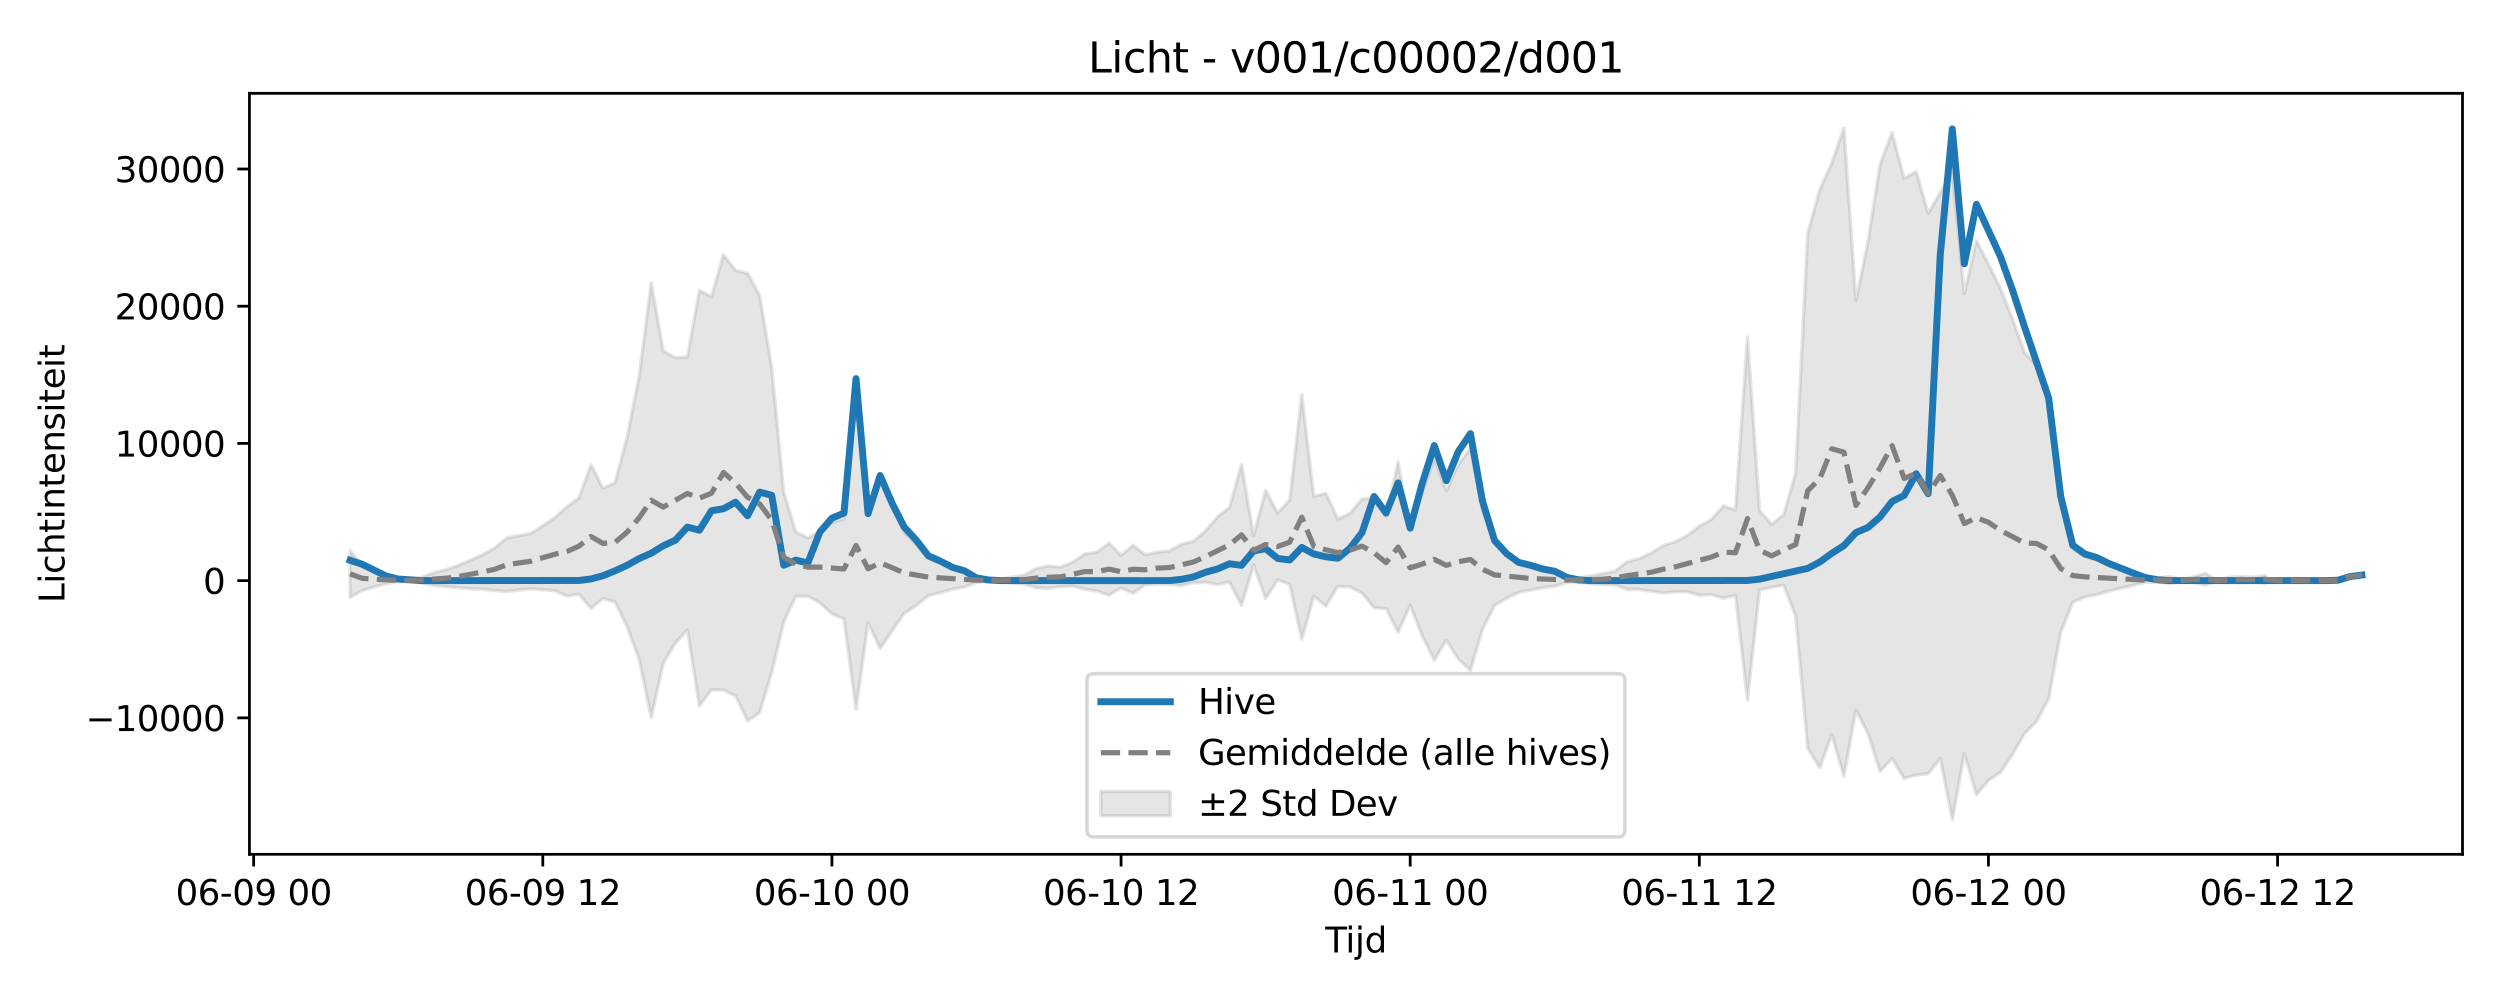 <?xml version="1.0" encoding="utf-8" standalone="no"?>
<!DOCTYPE svg PUBLIC "-//W3C//DTD SVG 1.1//EN"
  "http://www.w3.org/Graphics/SVG/1.1/DTD/svg11.dtd">
<svg xmlns:xlink="http://www.w3.org/1999/xlink" width="720pt" height="288pt" viewBox="0 0 720 288" xmlns="http://www.w3.org/2000/svg" version="1.1">
 <defs>
  <style type="text/css">*{stroke-linejoin: round; stroke-linecap: butt}</style>
 </defs>
 <g id="figure_1">
  <g id="patch_1">
   <path d="M 0 288 
L 720 288 
L 720 0 
L 0 0 
z
" style="fill: #ffffff"/>
  </g>
  <g id="axes_1">
   <g id="patch_2">
    <path d="M 71.84 246.04 
L 709.2 246.04 
L 709.2 26.88 
L 71.84 26.88 
z
" style="fill: #ffffff"/>
   </g>
   <g id="FillBetweenPolyCollection_1">
    <defs>
     <path id="m49e507b0be" d="M 100.811 -129.513 
L 100.811 -115.953 
L 104.28 -117.878 
L 107.75 -118.937 
L 111.22 -119.916 
L 114.689 -120.494 
L 118.159 -120.641 
L 121.628 -120.159 
L 125.098 -119.339 
L 128.567 -119.047 
L 132.037 -118.704 
L 135.507 -118.435 
L 138.976 -118.318 
L 142.446 -117.921 
L 145.915 -117.66 
L 149.385 -118.062 
L 152.854 -118.404 
L 156.324 -118.17 
L 159.794 -117.842 
L 163.263 -116.323 
L 166.733 -116.858 
L 170.202 -112.813 
L 173.672 -115.601 
L 177.141 -114.621 
L 180.611 -107.516 
L 184.081 -98.007 
L 187.55 -81.301 
L 191.02 -96.968 
L 194.489 -102.759 
L 197.959 -106.575 
L 201.428 -84.689 
L 204.898 -89.339 
L 208.368 -89.216 
L 211.837 -87.573 
L 215.307 -80.332 
L 218.776 -82.809 
L 222.246 -94.296 
L 225.715 -108.825 
L 229.185 -116.256 
L 232.655 -116.268 
L 236.124 -114.409 
L 239.594 -111.232 
L 243.063 -109.732 
L 246.533 -83.785 
L 250.002 -108.635 
L 253.472 -101.252 
L 256.942 -106.351 
L 260.411 -111.32 
L 263.881 -113.618 
L 267.35 -116.384 
L 270.82 -117.323 
L 274.289 -118.284 
L 277.759 -118.949 
L 281.229 -120.265 
L 284.698 -120.665 
L 288.168 -120.515 
L 291.637 -120.106 
L 295.107 -119.78 
L 298.576 -118.713 
L 302.046 -118.544 
L 305.516 -119.074 
L 308.985 -119.181 
L 312.455 -118.316 
L 315.924 -117.759 
L 319.394 -116.568 
L 322.863 -118.663 
L 326.333 -117.148 
L 329.803 -119.533 
L 333.272 -119.796 
L 336.742 -119.753 
L 340.211 -119.366 
L 343.681 -120.15 
L 347.15 -120.284 
L 350.62 -119.636 
L 354.09 -120.352 
L 357.559 -113.669 
L 361.029 -125.321 
L 364.498 -115.589 
L 367.968 -120.995 
L 371.437 -119.711 
L 374.907 -103.768 
L 378.377 -116.313 
L 381.846 -113.395 
L 385.316 -119.156 
L 388.785 -118.956 
L 392.255 -117.203 
L 395.724 -112.973 
L 399.194 -112.69 
L 402.663 -105.928 
L 406.133 -113.674 
L 409.603 -104.868 
L 413.072 -97.905 
L 416.542 -103.635 
L 420.011 -98.203 
L 423.481 -94.904 
L 426.95 -106.728 
L 430.42 -113.658 
L 433.89 -115.709 
L 437.359 -117.357 
L 440.829 -118.071 
L 444.298 -118.718 
L 447.768 -119.13 
L 451.237 -120.244 
L 454.707 -120.297 
L 458.177 -119.891 
L 461.646 -119.635 
L 465.116 -119.537 
L 468.585 -118.25 
L 472.055 -118.256 
L 475.524 -117.683 
L 478.994 -117.222 
L 482.464 -117.522 
L 485.933 -117.557 
L 489.403 -116.569 
L 492.872 -116.745 
L 496.342 -115.696 
L 499.811 -116.514 
L 503.281 -86.362 
L 506.751 -118.044 
L 510.22 -118.854 
L 513.69 -119.461 
L 517.159 -110.591 
L 520.629 -72.503 
L 524.098 -66.881 
L 527.568 -76.47 
L 531.038 -64.392 
L 534.507 -83.495 
L 537.977 -76.757 
L 541.446 -65.857 
L 544.916 -69.492 
L 548.385 -63.813 
L 551.855 -64.791 
L 555.325 -65.173 
L 558.794 -69.572 
L 562.264 -51.922 
L 565.733 -70.927 
L 569.203 -59.123 
L 572.672 -63.233 
L 576.142 -65.597 
L 579.612 -70.747 
L 583.081 -76.752 
L 586.551 -80.268 
L 590.02 -86.766 
L 593.49 -105.938 
L 596.959 -114.533 
L 600.429 -116.061 
L 603.899 -116.709 
L 607.368 -117.748 
L 610.838 -118.6 
L 614.307 -119.431 
L 617.777 -120.247 
L 621.246 -120.376 
L 624.716 -119.982 
L 628.186 -120.681 
L 631.655 -120.363 
L 635.125 -119.509 
L 638.594 -120.732 
L 642.064 -120.235 
L 645.533 -120.231 
L 649.003 -120.304 
L 652.473 -120.047 
L 652.473 -122.301 
L 652.473 -122.301 
L 649.003 -121.763 
L 645.533 -121.962 
L 642.064 -121.768 
L 638.594 -120.854 
L 635.125 -122.89 
L 631.655 -121.853 
L 628.186 -121.096 
L 624.716 -121.964 
L 621.246 -121.453 
L 617.777 -121.613 
L 614.307 -122.753 
L 610.838 -123.965 
L 607.368 -125.214 
L 603.899 -126.737 
L 600.429 -127.687 
L 596.959 -129.929 
L 593.49 -142.568 
L 590.02 -172.483 
L 586.551 -182.667 
L 583.081 -186.506 
L 579.612 -196.104 
L 576.142 -204.88 
L 572.672 -211.941 
L 569.203 -218.704 
L 565.733 -203.494 
L 562.264 -238.794 
L 558.794 -232.511 
L 555.325 -226.569 
L 551.855 -238.579 
L 548.385 -236.599 
L 544.916 -249.809 
L 541.446 -240.629 
L 537.977 -218.347 
L 534.507 -201.383 
L 531.038 -251.158 
L 527.568 -241.03 
L 524.098 -233.328 
L 520.629 -220.851 
L 517.159 -151.782 
L 513.69 -139.776 
L 510.22 -136.964 
L 506.751 -141.01 
L 503.281 -190.943 
L 499.811 -141.087 
L 496.342 -142.257 
L 492.872 -138.391 
L 489.403 -136.416 
L 485.933 -133.79 
L 482.464 -131.968 
L 478.994 -130.89 
L 475.524 -128.692 
L 472.055 -127.137 
L 468.585 -126.167 
L 465.116 -123.507 
L 461.646 -122.76 
L 458.177 -122.122 
L 454.707 -121.555 
L 451.237 -121.651 
L 447.768 -123.2 
L 444.298 -123.793 
L 440.829 -124.74 
L 437.359 -125.947 
L 433.89 -128.44 
L 430.42 -131.211 
L 426.95 -141.386 
L 423.481 -158.827 
L 420.011 -154.246 
L 416.542 -146.726 
L 413.072 -155.893 
L 409.603 -146.22 
L 406.133 -135.236 
L 402.663 -154.937 
L 399.194 -139.243 
L 395.724 -144.595 
L 392.255 -144.249 
L 388.785 -140.149 
L 385.316 -138.518 
L 381.846 -145.912 
L 378.377 -144.991 
L 374.907 -174.309 
L 371.437 -143.999 
L 367.968 -140.229 
L 364.498 -146.783 
L 361.029 -133.711 
L 357.559 -154.253 
L 354.09 -141.842 
L 350.62 -139.089 
L 347.15 -135.083 
L 343.681 -132.103 
L 340.211 -131.243 
L 336.742 -129.313 
L 333.272 -128.977 
L 329.803 -128.276 
L 326.333 -130.97 
L 322.863 -128.018 
L 319.394 -131.621 
L 315.924 -128.949 
L 312.455 -128.46 
L 308.985 -126.133 
L 305.516 -124.674 
L 302.046 -124.971 
L 298.576 -124.327 
L 295.107 -122.395 
L 291.637 -121.778 
L 288.168 -121.162 
L 284.698 -120.973 
L 281.229 -121.556 
L 277.759 -123.54 
L 274.289 -124.545 
L 270.82 -125.837 
L 267.35 -127.213 
L 263.881 -131.268 
L 260.411 -134.643 
L 256.942 -142.66 
L 253.472 -150.548 
L 250.002 -139.777 
L 246.533 -178.04 
L 243.063 -138.544 
L 239.594 -137.52 
L 236.124 -134.947 
L 232.655 -133.043 
L 229.185 -134.782 
L 225.715 -146.193 
L 222.246 -182.143 
L 218.776 -202.944 
L 215.307 -209.273 
L 211.837 -210.144 
L 208.368 -214.612 
L 204.898 -202.549 
L 201.428 -204.363 
L 197.959 -185.18 
L 194.489 -184.973 
L 191.02 -186.962 
L 187.55 -206.527 
L 184.081 -179.765 
L 180.611 -162.011 
L 177.141 -148.994 
L 173.672 -147.387 
L 170.202 -154.165 
L 166.733 -144.556 
L 163.263 -142.025 
L 159.794 -138.918 
L 156.324 -136.577 
L 152.854 -134.333 
L 149.385 -133.733 
L 145.915 -133.042 
L 142.446 -130.152 
L 138.976 -128.24 
L 135.507 -126.704 
L 132.037 -125.2 
L 128.567 -123.958 
L 125.098 -123.12 
L 121.628 -121.74 
L 118.159 -120.987 
L 114.689 -121.197 
L 111.22 -122.076 
L 107.75 -123.471 
L 104.28 -125.023 
L 100.811 -129.513 
z
" style="stroke: #808080; stroke-opacity: 0.2"/>
    </defs>
    <g clip-path="url(#p562019d118)">
     <use xlink:href="#m49e507b0be" x="0" y="288" style="fill: #808080; fill-opacity: 0.2; stroke: #808080; stroke-opacity: 0.2"/>
    </g>
   </g>
   <g id="matplotlib.axis_1">
    <g id="xtick_1">
     <g id="line2d_1">
      <defs>
       <path id="m3570e0c18b" d="M 0 0 
L 0 3.5 
" style="stroke: #000000; stroke-width: 0.8"/>
      </defs>
      <g>
       <use xlink:href="#m3570e0c18b" x="73.054" y="246.04" style="stroke: #000000; stroke-width: 0.8"/>
      </g>
     </g>
     <g id="text_1">
      <!-- 06-09 00 -->
      <g transform="translate(50.574 260.638) scale(0.1 -0.1)">
       <defs>
        <path id="DejaVuSans-30" d="M 2034 4250 
Q 1547 4250 1301 3770 
Q 1056 3291 1056 2328 
Q 1056 1369 1301 889 
Q 1547 409 2034 409 
Q 2525 409 2770 889 
Q 3016 1369 3016 2328 
Q 3016 3291 2770 3770 
Q 2525 4250 2034 4250 
z
M 2034 4750 
Q 2819 4750 3233 4129 
Q 3647 3509 3647 2328 
Q 3647 1150 3233 529 
Q 2819 -91 2034 -91 
Q 1250 -91 836 529 
Q 422 1150 422 2328 
Q 422 3509 836 4129 
Q 1250 4750 2034 4750 
z
" transform="scale(0.016)"/>
        <path id="DejaVuSans-36" d="M 2113 2584 
Q 1688 2584 1439 2293 
Q 1191 2003 1191 1497 
Q 1191 994 1439 701 
Q 1688 409 2113 409 
Q 2538 409 2786 701 
Q 3034 994 3034 1497 
Q 3034 2003 2786 2293 
Q 2538 2584 2113 2584 
z
M 3366 4563 
L 3366 3988 
Q 3128 4100 2886 4159 
Q 2644 4219 2406 4219 
Q 1781 4219 1451 3797 
Q 1122 3375 1075 2522 
Q 1259 2794 1537 2939 
Q 1816 3084 2150 3084 
Q 2853 3084 3261 2657 
Q 3669 2231 3669 1497 
Q 3669 778 3244 343 
Q 2819 -91 2113 -91 
Q 1303 -91 875 529 
Q 447 1150 447 2328 
Q 447 3434 972 4092 
Q 1497 4750 2381 4750 
Q 2619 4750 2861 4703 
Q 3103 4656 3366 4563 
z
" transform="scale(0.016)"/>
        <path id="DejaVuSans-2d" d="M 313 2009 
L 1997 2009 
L 1997 1497 
L 313 1497 
L 313 2009 
z
" transform="scale(0.016)"/>
        <path id="DejaVuSans-39" d="M 703 97 
L 703 672 
Q 941 559 1184 500 
Q 1428 441 1663 441 
Q 2288 441 2617 861 
Q 2947 1281 2994 2138 
Q 2813 1869 2534 1725 
Q 2256 1581 1919 1581 
Q 1219 1581 811 2004 
Q 403 2428 403 3163 
Q 403 3881 828 4315 
Q 1253 4750 1959 4750 
Q 2769 4750 3195 4129 
Q 3622 3509 3622 2328 
Q 3622 1225 3098 567 
Q 2575 -91 1691 -91 
Q 1453 -91 1209 -44 
Q 966 3 703 97 
z
M 1959 2075 
Q 2384 2075 2632 2365 
Q 2881 2656 2881 3163 
Q 2881 3666 2632 3958 
Q 2384 4250 1959 4250 
Q 1534 4250 1286 3958 
Q 1038 3666 1038 3163 
Q 1038 2656 1286 2365 
Q 1534 2075 1959 2075 
z
" transform="scale(0.016)"/>
        <path id="DejaVuSans-20" transform="scale(0.016)"/>
       </defs>
       <use xlink:href="#DejaVuSans-30"/>
       <use xlink:href="#DejaVuSans-36" transform="translate(63.623 0)"/>
       <use xlink:href="#DejaVuSans-2d" transform="translate(127.246 0)"/>
       <use xlink:href="#DejaVuSans-30" transform="translate(163.33 0)"/>
       <use xlink:href="#DejaVuSans-39" transform="translate(226.953 0)"/>
       <use xlink:href="#DejaVuSans-20" transform="translate(290.576 0)"/>
       <use xlink:href="#DejaVuSans-30" transform="translate(322.363 0)"/>
       <use xlink:href="#DejaVuSans-30" transform="translate(385.986 0)"/>
      </g>
     </g>
    </g>
    <g id="xtick_2">
     <g id="line2d_2">
      <g>
       <use xlink:href="#m3570e0c18b" x="156.324" y="246.04" style="stroke: #000000; stroke-width: 0.8"/>
      </g>
     </g>
     <g id="text_2">
      <!-- 06-09 12 -->
      <g transform="translate(133.844 260.638) scale(0.1 -0.1)">
       <defs>
        <path id="DejaVuSans-31" d="M 794 531 
L 1825 531 
L 1825 4091 
L 703 3866 
L 703 4441 
L 1819 4666 
L 2450 4666 
L 2450 531 
L 3481 531 
L 3481 0 
L 794 0 
L 794 531 
z
" transform="scale(0.016)"/>
        <path id="DejaVuSans-32" d="M 1228 531 
L 3431 531 
L 3431 0 
L 469 0 
L 469 531 
Q 828 903 1448 1529 
Q 2069 2156 2228 2338 
Q 2531 2678 2651 2914 
Q 2772 3150 2772 3378 
Q 2772 3750 2511 3984 
Q 2250 4219 1831 4219 
Q 1534 4219 1204 4116 
Q 875 4013 500 3803 
L 500 4441 
Q 881 4594 1212 4672 
Q 1544 4750 1819 4750 
Q 2544 4750 2975 4387 
Q 3406 4025 3406 3419 
Q 3406 3131 3298 2873 
Q 3191 2616 2906 2266 
Q 2828 2175 2409 1742 
Q 1991 1309 1228 531 
z
" transform="scale(0.016)"/>
       </defs>
       <use xlink:href="#DejaVuSans-30"/>
       <use xlink:href="#DejaVuSans-36" transform="translate(63.623 0)"/>
       <use xlink:href="#DejaVuSans-2d" transform="translate(127.246 0)"/>
       <use xlink:href="#DejaVuSans-30" transform="translate(163.33 0)"/>
       <use xlink:href="#DejaVuSans-39" transform="translate(226.953 0)"/>
       <use xlink:href="#DejaVuSans-20" transform="translate(290.576 0)"/>
       <use xlink:href="#DejaVuSans-31" transform="translate(322.363 0)"/>
       <use xlink:href="#DejaVuSans-32" transform="translate(385.986 0)"/>
      </g>
     </g>
    </g>
    <g id="xtick_3">
     <g id="line2d_3">
      <g>
       <use xlink:href="#m3570e0c18b" x="239.594" y="246.04" style="stroke: #000000; stroke-width: 0.8"/>
      </g>
     </g>
     <g id="text_3">
      <!-- 06-10 00 -->
      <g transform="translate(217.113 260.638) scale(0.1 -0.1)">
       <use xlink:href="#DejaVuSans-30"/>
       <use xlink:href="#DejaVuSans-36" transform="translate(63.623 0)"/>
       <use xlink:href="#DejaVuSans-2d" transform="translate(127.246 0)"/>
       <use xlink:href="#DejaVuSans-31" transform="translate(163.33 0)"/>
       <use xlink:href="#DejaVuSans-30" transform="translate(226.953 0)"/>
       <use xlink:href="#DejaVuSans-20" transform="translate(290.576 0)"/>
       <use xlink:href="#DejaVuSans-30" transform="translate(322.363 0)"/>
       <use xlink:href="#DejaVuSans-30" transform="translate(385.986 0)"/>
      </g>
     </g>
    </g>
    <g id="xtick_4">
     <g id="line2d_4">
      <g>
       <use xlink:href="#m3570e0c18b" x="322.863" y="246.04" style="stroke: #000000; stroke-width: 0.8"/>
      </g>
     </g>
     <g id="text_4">
      <!-- 06-10 12 -->
      <g transform="translate(300.383 260.638) scale(0.1 -0.1)">
       <use xlink:href="#DejaVuSans-30"/>
       <use xlink:href="#DejaVuSans-36" transform="translate(63.623 0)"/>
       <use xlink:href="#DejaVuSans-2d" transform="translate(127.246 0)"/>
       <use xlink:href="#DejaVuSans-31" transform="translate(163.33 0)"/>
       <use xlink:href="#DejaVuSans-30" transform="translate(226.953 0)"/>
       <use xlink:href="#DejaVuSans-20" transform="translate(290.576 0)"/>
       <use xlink:href="#DejaVuSans-31" transform="translate(322.363 0)"/>
       <use xlink:href="#DejaVuSans-32" transform="translate(385.986 0)"/>
      </g>
     </g>
    </g>
    <g id="xtick_5">
     <g id="line2d_5">
      <g>
       <use xlink:href="#m3570e0c18b" x="406.133" y="246.04" style="stroke: #000000; stroke-width: 0.8"/>
      </g>
     </g>
     <g id="text_5">
      <!-- 06-11 00 -->
      <g transform="translate(383.653 260.638) scale(0.1 -0.1)">
       <use xlink:href="#DejaVuSans-30"/>
       <use xlink:href="#DejaVuSans-36" transform="translate(63.623 0)"/>
       <use xlink:href="#DejaVuSans-2d" transform="translate(127.246 0)"/>
       <use xlink:href="#DejaVuSans-31" transform="translate(163.33 0)"/>
       <use xlink:href="#DejaVuSans-31" transform="translate(226.953 0)"/>
       <use xlink:href="#DejaVuSans-20" transform="translate(290.576 0)"/>
       <use xlink:href="#DejaVuSans-30" transform="translate(322.363 0)"/>
       <use xlink:href="#DejaVuSans-30" transform="translate(385.986 0)"/>
      </g>
     </g>
    </g>
    <g id="xtick_6">
     <g id="line2d_6">
      <g>
       <use xlink:href="#m3570e0c18b" x="489.403" y="246.04" style="stroke: #000000; stroke-width: 0.8"/>
      </g>
     </g>
     <g id="text_6">
      <!-- 06-11 12 -->
      <g transform="translate(466.922 260.638) scale(0.1 -0.1)">
       <use xlink:href="#DejaVuSans-30"/>
       <use xlink:href="#DejaVuSans-36" transform="translate(63.623 0)"/>
       <use xlink:href="#DejaVuSans-2d" transform="translate(127.246 0)"/>
       <use xlink:href="#DejaVuSans-31" transform="translate(163.33 0)"/>
       <use xlink:href="#DejaVuSans-31" transform="translate(226.953 0)"/>
       <use xlink:href="#DejaVuSans-20" transform="translate(290.576 0)"/>
       <use xlink:href="#DejaVuSans-31" transform="translate(322.363 0)"/>
       <use xlink:href="#DejaVuSans-32" transform="translate(385.986 0)"/>
      </g>
     </g>
    </g>
    <g id="xtick_7">
     <g id="line2d_7">
      <g>
       <use xlink:href="#m3570e0c18b" x="572.672" y="246.04" style="stroke: #000000; stroke-width: 0.8"/>
      </g>
     </g>
     <g id="text_7">
      <!-- 06-12 00 -->
      <g transform="translate(550.192 260.638) scale(0.1 -0.1)">
       <use xlink:href="#DejaVuSans-30"/>
       <use xlink:href="#DejaVuSans-36" transform="translate(63.623 0)"/>
       <use xlink:href="#DejaVuSans-2d" transform="translate(127.246 0)"/>
       <use xlink:href="#DejaVuSans-31" transform="translate(163.33 0)"/>
       <use xlink:href="#DejaVuSans-32" transform="translate(226.953 0)"/>
       <use xlink:href="#DejaVuSans-20" transform="translate(290.576 0)"/>
       <use xlink:href="#DejaVuSans-30" transform="translate(322.363 0)"/>
       <use xlink:href="#DejaVuSans-30" transform="translate(385.986 0)"/>
      </g>
     </g>
    </g>
    <g id="xtick_8">
     <g id="line2d_8">
      <g>
       <use xlink:href="#m3570e0c18b" x="655.942" y="246.04" style="stroke: #000000; stroke-width: 0.8"/>
      </g>
     </g>
     <g id="text_8">
      <!-- 06-12 12 -->
      <g transform="translate(633.462 260.638) scale(0.1 -0.1)">
       <use xlink:href="#DejaVuSans-30"/>
       <use xlink:href="#DejaVuSans-36" transform="translate(63.623 0)"/>
       <use xlink:href="#DejaVuSans-2d" transform="translate(127.246 0)"/>
       <use xlink:href="#DejaVuSans-31" transform="translate(163.33 0)"/>
       <use xlink:href="#DejaVuSans-32" transform="translate(226.953 0)"/>
       <use xlink:href="#DejaVuSans-20" transform="translate(290.576 0)"/>
       <use xlink:href="#DejaVuSans-31" transform="translate(322.363 0)"/>
       <use xlink:href="#DejaVuSans-32" transform="translate(385.986 0)"/>
      </g>
     </g>
    </g>
    <g id="text_9">
     <!-- Tijd -->
     <g transform="translate(381.67 274.317) scale(0.1 -0.1)">
      <defs>
       <path id="DejaVuSans-54" d="M -19 4666 
L 3928 4666 
L 3928 4134 
L 2272 4134 
L 2272 0 
L 1638 0 
L 1638 4134 
L -19 4134 
L -19 4666 
z
" transform="scale(0.016)"/>
       <path id="DejaVuSans-69" d="M 603 3500 
L 1178 3500 
L 1178 0 
L 603 0 
L 603 3500 
z
M 603 4863 
L 1178 4863 
L 1178 4134 
L 603 4134 
L 603 4863 
z
" transform="scale(0.016)"/>
       <path id="DejaVuSans-6a" d="M 603 3500 
L 1178 3500 
L 1178 -63 
Q 1178 -731 923 -1031 
Q 669 -1331 103 -1331 
L -116 -1331 
L -116 -844 
L 38 -844 
Q 366 -844 484 -692 
Q 603 -541 603 -63 
L 603 3500 
z
M 603 4863 
L 1178 4863 
L 1178 4134 
L 603 4134 
L 603 4863 
z
" transform="scale(0.016)"/>
       <path id="DejaVuSans-64" d="M 2906 2969 
L 2906 4863 
L 3481 4863 
L 3481 0 
L 2906 0 
L 2906 525 
Q 2725 213 2448 61 
Q 2172 -91 1784 -91 
Q 1150 -91 751 415 
Q 353 922 353 1747 
Q 353 2572 751 3078 
Q 1150 3584 1784 3584 
Q 2172 3584 2448 3432 
Q 2725 3281 2906 2969 
z
M 947 1747 
Q 947 1113 1208 752 
Q 1469 391 1925 391 
Q 2381 391 2643 752 
Q 2906 1113 2906 1747 
Q 2906 2381 2643 2742 
Q 2381 3103 1925 3103 
Q 1469 3103 1208 2742 
Q 947 2381 947 1747 
z
" transform="scale(0.016)"/>
      </defs>
      <use xlink:href="#DejaVuSans-54"/>
      <use xlink:href="#DejaVuSans-69" transform="translate(57.959 0)"/>
      <use xlink:href="#DejaVuSans-6a" transform="translate(85.742 0)"/>
      <use xlink:href="#DejaVuSans-64" transform="translate(113.525 0)"/>
     </g>
    </g>
   </g>
   <g id="matplotlib.axis_2">
    <g id="ytick_1">
     <g id="line2d_9">
      <defs>
       <path id="m22cb9ee694" d="M 0 0 
L -3.5 0 
" style="stroke: #000000; stroke-width: 0.8"/>
      </defs>
      <g>
       <use xlink:href="#m22cb9ee694" x="71.84" y="206.743" style="stroke: #000000; stroke-width: 0.8"/>
      </g>
     </g>
     <g id="text_10">
      <!-- −10000 -->
      <g transform="translate(24.648 210.542) scale(0.1 -0.1)">
       <defs>
        <path id="DejaVuSans-2212" d="M 678 2272 
L 4684 2272 
L 4684 1741 
L 678 1741 
L 678 2272 
z
" transform="scale(0.016)"/>
       </defs>
       <use xlink:href="#DejaVuSans-2212"/>
       <use xlink:href="#DejaVuSans-31" transform="translate(83.789 0)"/>
       <use xlink:href="#DejaVuSans-30" transform="translate(147.412 0)"/>
       <use xlink:href="#DejaVuSans-30" transform="translate(211.035 0)"/>
       <use xlink:href="#DejaVuSans-30" transform="translate(274.658 0)"/>
       <use xlink:href="#DejaVuSans-30" transform="translate(338.281 0)"/>
      </g>
     </g>
    </g>
    <g id="ytick_2">
     <g id="line2d_10">
      <g>
       <use xlink:href="#m22cb9ee694" x="71.84" y="167.224" style="stroke: #000000; stroke-width: 0.8"/>
      </g>
     </g>
     <g id="text_11">
      <!-- 0 -->
      <g transform="translate(58.477 171.024) scale(0.1 -0.1)">
       <use xlink:href="#DejaVuSans-30"/>
      </g>
     </g>
    </g>
    <g id="ytick_3">
     <g id="line2d_11">
      <g>
       <use xlink:href="#m22cb9ee694" x="71.84" y="127.706" style="stroke: #000000; stroke-width: 0.8"/>
      </g>
     </g>
     <g id="text_12">
      <!-- 10000 -->
      <g transform="translate(33.028 131.505) scale(0.1 -0.1)">
       <use xlink:href="#DejaVuSans-31"/>
       <use xlink:href="#DejaVuSans-30" transform="translate(63.623 0)"/>
       <use xlink:href="#DejaVuSans-30" transform="translate(127.246 0)"/>
       <use xlink:href="#DejaVuSans-30" transform="translate(190.869 0)"/>
       <use xlink:href="#DejaVuSans-30" transform="translate(254.492 0)"/>
      </g>
     </g>
    </g>
    <g id="ytick_4">
     <g id="line2d_12">
      <g>
       <use xlink:href="#m22cb9ee694" x="71.84" y="88.187" style="stroke: #000000; stroke-width: 0.8"/>
      </g>
     </g>
     <g id="text_13">
      <!-- 20000 -->
      <g transform="translate(33.028 91.986) scale(0.1 -0.1)">
       <use xlink:href="#DejaVuSans-32"/>
       <use xlink:href="#DejaVuSans-30" transform="translate(63.623 0)"/>
       <use xlink:href="#DejaVuSans-30" transform="translate(127.246 0)"/>
       <use xlink:href="#DejaVuSans-30" transform="translate(190.869 0)"/>
       <use xlink:href="#DejaVuSans-30" transform="translate(254.492 0)"/>
      </g>
     </g>
    </g>
    <g id="ytick_5">
     <g id="line2d_13">
      <g>
       <use xlink:href="#m22cb9ee694" x="71.84" y="48.669" style="stroke: #000000; stroke-width: 0.8"/>
      </g>
     </g>
     <g id="text_14">
      <!-- 30000 -->
      <g transform="translate(33.028 52.468) scale(0.1 -0.1)">
       <defs>
        <path id="DejaVuSans-33" d="M 2597 2516 
Q 3050 2419 3304 2112 
Q 3559 1806 3559 1356 
Q 3559 666 3084 287 
Q 2609 -91 1734 -91 
Q 1441 -91 1130 -33 
Q 819 25 488 141 
L 488 750 
Q 750 597 1062 519 
Q 1375 441 1716 441 
Q 2309 441 2620 675 
Q 2931 909 2931 1356 
Q 2931 1769 2642 2001 
Q 2353 2234 1838 2234 
L 1294 2234 
L 1294 2753 
L 1863 2753 
Q 2328 2753 2575 2939 
Q 2822 3125 2822 3475 
Q 2822 3834 2567 4026 
Q 2313 4219 1838 4219 
Q 1578 4219 1281 4162 
Q 984 4106 628 3988 
L 628 4550 
Q 988 4650 1302 4700 
Q 1616 4750 1894 4750 
Q 2613 4750 3031 4423 
Q 3450 4097 3450 3541 
Q 3450 3153 3228 2886 
Q 3006 2619 2597 2516 
z
" transform="scale(0.016)"/>
       </defs>
       <use xlink:href="#DejaVuSans-33"/>
       <use xlink:href="#DejaVuSans-30" transform="translate(63.623 0)"/>
       <use xlink:href="#DejaVuSans-30" transform="translate(127.246 0)"/>
       <use xlink:href="#DejaVuSans-30" transform="translate(190.869 0)"/>
       <use xlink:href="#DejaVuSans-30" transform="translate(254.492 0)"/>
      </g>
     </g>
    </g>
    <g id="text_15">
     <!-- Lichtintensiteit -->
     <g transform="translate(18.568 173.656) rotate(-90) scale(0.1 -0.1)">
      <defs>
       <path id="DejaVuSans-4c" d="M 628 4666 
L 1259 4666 
L 1259 531 
L 3531 531 
L 3531 0 
L 628 0 
L 628 4666 
z
" transform="scale(0.016)"/>
       <path id="DejaVuSans-63" d="M 3122 3366 
L 3122 2828 
Q 2878 2963 2633 3030 
Q 2388 3097 2138 3097 
Q 1578 3097 1268 2742 
Q 959 2388 959 1747 
Q 959 1106 1268 751 
Q 1578 397 2138 397 
Q 2388 397 2633 464 
Q 2878 531 3122 666 
L 3122 134 
Q 2881 22 2623 -34 
Q 2366 -91 2075 -91 
Q 1284 -91 818 406 
Q 353 903 353 1747 
Q 353 2603 823 3093 
Q 1294 3584 2113 3584 
Q 2378 3584 2631 3529 
Q 2884 3475 3122 3366 
z
" transform="scale(0.016)"/>
       <path id="DejaVuSans-68" d="M 3513 2113 
L 3513 0 
L 2938 0 
L 2938 2094 
Q 2938 2591 2744 2837 
Q 2550 3084 2163 3084 
Q 1697 3084 1428 2787 
Q 1159 2491 1159 1978 
L 1159 0 
L 581 0 
L 581 4863 
L 1159 4863 
L 1159 2956 
Q 1366 3272 1645 3428 
Q 1925 3584 2291 3584 
Q 2894 3584 3203 3211 
Q 3513 2838 3513 2113 
z
" transform="scale(0.016)"/>
       <path id="DejaVuSans-74" d="M 1172 4494 
L 1172 3500 
L 2356 3500 
L 2356 3053 
L 1172 3053 
L 1172 1153 
Q 1172 725 1289 603 
Q 1406 481 1766 481 
L 2356 481 
L 2356 0 
L 1766 0 
Q 1100 0 847 248 
Q 594 497 594 1153 
L 594 3053 
L 172 3053 
L 172 3500 
L 594 3500 
L 594 4494 
L 1172 4494 
z
" transform="scale(0.016)"/>
       <path id="DejaVuSans-6e" d="M 3513 2113 
L 3513 0 
L 2938 0 
L 2938 2094 
Q 2938 2591 2744 2837 
Q 2550 3084 2163 3084 
Q 1697 3084 1428 2787 
Q 1159 2491 1159 1978 
L 1159 0 
L 581 0 
L 581 3500 
L 1159 3500 
L 1159 2956 
Q 1366 3272 1645 3428 
Q 1925 3584 2291 3584 
Q 2894 3584 3203 3211 
Q 3513 2838 3513 2113 
z
" transform="scale(0.016)"/>
       <path id="DejaVuSans-65" d="M 3597 1894 
L 3597 1613 
L 953 1613 
Q 991 1019 1311 708 
Q 1631 397 2203 397 
Q 2534 397 2845 478 
Q 3156 559 3463 722 
L 3463 178 
Q 3153 47 2828 -22 
Q 2503 -91 2169 -91 
Q 1331 -91 842 396 
Q 353 884 353 1716 
Q 353 2575 817 3079 
Q 1281 3584 2069 3584 
Q 2775 3584 3186 3129 
Q 3597 2675 3597 1894 
z
M 3022 2063 
Q 3016 2534 2758 2815 
Q 2500 3097 2075 3097 
Q 1594 3097 1305 2825 
Q 1016 2553 972 2059 
L 3022 2063 
z
" transform="scale(0.016)"/>
       <path id="DejaVuSans-73" d="M 2834 3397 
L 2834 2853 
Q 2591 2978 2328 3040 
Q 2066 3103 1784 3103 
Q 1356 3103 1142 2972 
Q 928 2841 928 2578 
Q 928 2378 1081 2264 
Q 1234 2150 1697 2047 
L 1894 2003 
Q 2506 1872 2764 1633 
Q 3022 1394 3022 966 
Q 3022 478 2636 193 
Q 2250 -91 1575 -91 
Q 1294 -91 989 -36 
Q 684 19 347 128 
L 347 722 
Q 666 556 975 473 
Q 1284 391 1588 391 
Q 1994 391 2212 530 
Q 2431 669 2431 922 
Q 2431 1156 2273 1281 
Q 2116 1406 1581 1522 
L 1381 1569 
Q 847 1681 609 1914 
Q 372 2147 372 2553 
Q 372 3047 722 3315 
Q 1072 3584 1716 3584 
Q 2034 3584 2315 3537 
Q 2597 3491 2834 3397 
z
" transform="scale(0.016)"/>
      </defs>
      <use xlink:href="#DejaVuSans-4c"/>
      <use xlink:href="#DejaVuSans-69" transform="translate(55.713 0)"/>
      <use xlink:href="#DejaVuSans-63" transform="translate(83.496 0)"/>
      <use xlink:href="#DejaVuSans-68" transform="translate(138.477 0)"/>
      <use xlink:href="#DejaVuSans-74" transform="translate(201.855 0)"/>
      <use xlink:href="#DejaVuSans-69" transform="translate(241.064 0)"/>
      <use xlink:href="#DejaVuSans-6e" transform="translate(268.848 0)"/>
      <use xlink:href="#DejaVuSans-74" transform="translate(332.227 0)"/>
      <use xlink:href="#DejaVuSans-65" transform="translate(371.436 0)"/>
      <use xlink:href="#DejaVuSans-6e" transform="translate(432.959 0)"/>
      <use xlink:href="#DejaVuSans-73" transform="translate(496.338 0)"/>
      <use xlink:href="#DejaVuSans-69" transform="translate(548.438 0)"/>
      <use xlink:href="#DejaVuSans-74" transform="translate(576.221 0)"/>
      <use xlink:href="#DejaVuSans-65" transform="translate(615.43 0)"/>
      <use xlink:href="#DejaVuSans-69" transform="translate(676.953 0)"/>
      <use xlink:href="#DejaVuSans-74" transform="translate(704.736 0)"/>
     </g>
    </g>
   </g>
   <g id="line2d_14">
    <path d="M 100.811 161.353 
L 104.28 162.499 
L 111.22 165.902 
L 114.689 166.757 
L 121.628 167.223 
L 166.733 167.174 
L 170.202 166.739 
L 173.672 165.81 
L 177.141 164.385 
L 180.611 162.808 
L 184.081 160.86 
L 187.55 159.326 
L 191.02 157.178 
L 194.489 155.588 
L 197.959 151.807 
L 201.428 152.696 
L 204.898 147.095 
L 208.368 146.512 
L 211.837 144.625 
L 215.307 148.542 
L 218.776 141.725 
L 222.246 142.644 
L 225.715 162.784 
L 229.185 161.316 
L 232.655 162.121 
L 236.124 153.231 
L 239.594 149.22 
L 243.063 147.778 
L 246.533 109.036 
L 250.002 147.937 
L 253.472 136.947 
L 256.942 144.966 
L 260.411 151.796 
L 263.881 155.55 
L 267.35 160.062 
L 270.82 161.593 
L 274.289 163.39 
L 277.759 164.413 
L 281.229 166.431 
L 284.698 167.037 
L 288.168 167.215 
L 329.803 167.224 
L 336.742 167.202 
L 340.211 166.859 
L 343.681 166.166 
L 347.15 164.823 
L 350.62 163.867 
L 354.09 162.361 
L 357.559 162.818 
L 361.029 158.671 
L 364.498 158.033 
L 367.968 160.825 
L 371.437 161.275 
L 374.907 157.658 
L 378.377 159.547 
L 381.846 160.36 
L 385.316 160.772 
L 388.785 157.901 
L 392.255 153.416 
L 395.724 142.986 
L 399.194 147.764 
L 402.663 139.066 
L 406.133 152.091 
L 409.603 139.173 
L 413.072 128.32 
L 416.542 138.43 
L 420.011 130.011 
L 423.481 124.895 
L 426.95 144.294 
L 430.42 155.614 
L 433.89 159.428 
L 437.359 161.964 
L 440.829 162.814 
L 444.298 163.867 
L 447.768 164.527 
L 451.237 166.288 
L 454.707 167.016 
L 458.177 167.221 
L 503.281 167.175 
L 506.751 166.792 
L 520.629 163.683 
L 524.098 161.85 
L 527.568 159.347 
L 531.038 157.141 
L 534.507 153.377 
L 537.977 151.909 
L 541.446 148.906 
L 544.916 144.424 
L 548.385 142.682 
L 551.855 136.434 
L 555.325 142.18 
L 558.794 73.403 
L 562.264 37.14 
L 565.733 75.969 
L 569.203 58.851 
L 576.142 73.9 
L 579.612 83.565 
L 583.081 94.174 
L 590.02 114.635 
L 593.49 142.98 
L 596.959 157.04 
L 600.429 159.535 
L 603.899 160.592 
L 607.368 162.286 
L 614.307 165.025 
L 617.777 166.309 
L 621.246 166.955 
L 624.716 167.216 
L 669.82 167.216 
L 673.29 167.109 
L 676.76 166.057 
L 680.229 165.611 
L 680.229 165.611 
" clip-path="url(#p562019d118)" style="fill: none; stroke: #1f77b4; stroke-width: 2; stroke-linecap: square"/>
   </g>
   <g id="line2d_15">
    <path d="M 100.811 165.267 
L 104.28 166.549 
L 111.22 167.004 
L 114.689 167.155 
L 118.159 167.186 
L 121.628 167.05 
L 128.567 166.498 
L 132.037 166.048 
L 138.976 164.721 
L 142.446 163.963 
L 145.915 162.649 
L 152.854 161.631 
L 159.794 159.62 
L 163.263 158.826 
L 166.733 157.293 
L 170.202 154.511 
L 173.672 156.506 
L 177.141 156.192 
L 180.611 153.236 
L 184.081 149.114 
L 187.55 144.086 
L 191.02 146.035 
L 197.959 142.123 
L 201.428 143.474 
L 204.898 142.056 
L 208.368 136.086 
L 211.837 139.142 
L 215.307 143.197 
L 218.776 145.123 
L 222.246 149.781 
L 225.715 160.491 
L 229.185 162.481 
L 232.655 163.344 
L 236.124 163.322 
L 243.063 163.862 
L 246.533 157.087 
L 250.002 163.794 
L 253.472 162.1 
L 256.942 163.494 
L 260.411 165.018 
L 267.35 166.201 
L 281.229 167.089 
L 288.168 167.162 
L 295.107 166.912 
L 298.576 166.48 
L 302.046 166.242 
L 305.516 166.126 
L 312.455 164.612 
L 315.924 164.646 
L 319.394 163.906 
L 322.863 164.659 
L 326.333 163.941 
L 329.803 164.096 
L 333.272 163.613 
L 336.742 163.467 
L 343.681 161.874 
L 347.15 160.317 
L 354.09 156.903 
L 357.559 154.039 
L 361.029 158.484 
L 364.498 156.814 
L 367.968 157.388 
L 371.437 156.145 
L 374.907 148.962 
L 378.377 157.348 
L 381.846 158.346 
L 385.316 159.163 
L 388.785 158.448 
L 392.255 157.274 
L 395.724 159.216 
L 399.194 162.034 
L 402.663 157.567 
L 406.133 163.545 
L 409.603 162.456 
L 413.072 161.101 
L 416.542 162.819 
L 420.011 161.776 
L 423.481 161.135 
L 426.95 163.943 
L 430.42 165.566 
L 440.829 166.594 
L 451.237 167.052 
L 458.177 166.993 
L 461.646 166.802 
L 465.116 166.478 
L 468.585 165.792 
L 475.524 164.813 
L 478.994 163.944 
L 482.464 163.255 
L 492.872 160.432 
L 496.342 159.023 
L 499.811 159.199 
L 503.281 149.348 
L 506.751 158.473 
L 510.22 160.091 
L 513.69 158.381 
L 517.159 156.813 
L 520.629 141.323 
L 524.098 137.895 
L 527.568 129.25 
L 531.038 130.225 
L 534.507 145.561 
L 537.977 140.448 
L 541.446 134.757 
L 544.916 128.349 
L 548.385 137.794 
L 551.855 136.315 
L 555.325 142.129 
L 558.794 136.958 
L 562.264 142.642 
L 565.733 150.789 
L 569.203 149.086 
L 572.672 150.413 
L 576.142 152.761 
L 583.081 156.371 
L 586.551 156.533 
L 590.02 158.376 
L 593.49 163.747 
L 596.959 165.769 
L 600.429 166.126 
L 607.368 166.519 
L 617.777 167.07 
L 628.186 167.111 
L 631.655 166.892 
L 635.125 166.801 
L 638.594 167.207 
L 642.064 166.998 
L 645.533 166.903 
L 649.003 166.966 
L 652.473 166.826 
L 655.942 167.224 
L 669.82 167.216 
L 673.29 167.109 
L 676.76 166.057 
L 680.229 165.611 
L 680.229 165.611 
" clip-path="url(#p562019d118)" style="fill: none; stroke-dasharray: 5.55,2.4; stroke-dashoffset: 0; stroke: #808080; stroke-width: 1.5"/>
   </g>
   <g id="patch_3">
    <path d="M 71.84 246.04 
L 71.84 26.88 
" style="fill: none; stroke: #000000; stroke-width: 0.8; stroke-linejoin: miter; stroke-linecap: square"/>
   </g>
   <g id="patch_4">
    <path d="M 709.2 246.04 
L 709.2 26.88 
" style="fill: none; stroke: #000000; stroke-width: 0.8; stroke-linejoin: miter; stroke-linecap: square"/>
   </g>
   <g id="patch_5">
    <path d="M 71.84 246.04 
L 709.2 246.04 
" style="fill: none; stroke: #000000; stroke-width: 0.8; stroke-linejoin: miter; stroke-linecap: square"/>
   </g>
   <g id="patch_6">
    <path d="M 71.84 26.88 
L 709.2 26.88 
" style="fill: none; stroke: #000000; stroke-width: 0.8; stroke-linejoin: miter; stroke-linecap: square"/>
   </g>
   <g id="text_16">
    <!-- Licht - v001/c00002/d001 -->
    <g transform="translate(313.383 20.88) scale(0.12 -0.12)">
     <defs>
      <path id="DejaVuSans-76" d="M 191 3500 
L 800 3500 
L 1894 563 
L 2988 3500 
L 3597 3500 
L 2284 0 
L 1503 0 
L 191 3500 
z
" transform="scale(0.016)"/>
      <path id="DejaVuSans-2f" d="M 1625 4666 
L 2156 4666 
L 531 -594 
L 0 -594 
L 1625 4666 
z
" transform="scale(0.016)"/>
     </defs>
     <use xlink:href="#DejaVuSans-4c"/>
     <use xlink:href="#DejaVuSans-69" transform="translate(55.713 0)"/>
     <use xlink:href="#DejaVuSans-63" transform="translate(83.496 0)"/>
     <use xlink:href="#DejaVuSans-68" transform="translate(138.477 0)"/>
     <use xlink:href="#DejaVuSans-74" transform="translate(201.855 0)"/>
     <use xlink:href="#DejaVuSans-20" transform="translate(241.064 0)"/>
     <use xlink:href="#DejaVuSans-2d" transform="translate(272.852 0)"/>
     <use xlink:href="#DejaVuSans-20" transform="translate(308.936 0)"/>
     <use xlink:href="#DejaVuSans-76" transform="translate(340.723 0)"/>
     <use xlink:href="#DejaVuSans-30" transform="translate(399.902 0)"/>
     <use xlink:href="#DejaVuSans-30" transform="translate(463.525 0)"/>
     <use xlink:href="#DejaVuSans-31" transform="translate(527.148 0)"/>
     <use xlink:href="#DejaVuSans-2f" transform="translate(590.771 0)"/>
     <use xlink:href="#DejaVuSans-63" transform="translate(624.463 0)"/>
     <use xlink:href="#DejaVuSans-30" transform="translate(679.443 0)"/>
     <use xlink:href="#DejaVuSans-30" transform="translate(743.066 0)"/>
     <use xlink:href="#DejaVuSans-30" transform="translate(806.689 0)"/>
     <use xlink:href="#DejaVuSans-30" transform="translate(870.312 0)"/>
     <use xlink:href="#DejaVuSans-32" transform="translate(933.936 0)"/>
     <use xlink:href="#DejaVuSans-2f" transform="translate(997.559 0)"/>
     <use xlink:href="#DejaVuSans-64" transform="translate(1031.25 0)"/>
     <use xlink:href="#DejaVuSans-30" transform="translate(1094.727 0)"/>
     <use xlink:href="#DejaVuSans-30" transform="translate(1158.35 0)"/>
     <use xlink:href="#DejaVuSans-31" transform="translate(1221.973 0)"/>
    </g>
   </g>
   <g id="legend_1">
    <g id="patch_7">
     <path d="M 315.048 241.04 
L 465.992 241.04 
Q 467.992 241.04 467.992 239.04 
L 467.992 196.006 
Q 467.992 194.006 465.992 194.006 
L 315.048 194.006 
Q 313.048 194.006 313.048 196.006 
L 313.048 239.04 
Q 313.048 241.04 315.048 241.04 
z
" style="fill: #ffffff; opacity: 0.8; stroke: #cccccc; stroke-linejoin: miter"/>
    </g>
    <g id="line2d_16">
     <path d="M 317.048 202.104 
L 327.048 202.104 
L 337.048 202.104 
" style="fill: none; stroke: #1f77b4; stroke-width: 2; stroke-linecap: square"/>
    </g>
    <g id="text_17">
     <!-- Hive -->
     <g transform="translate(345.048 205.604) scale(0.1 -0.1)">
      <defs>
       <path id="DejaVuSans-48" d="M 628 4666 
L 1259 4666 
L 1259 2753 
L 3553 2753 
L 3553 4666 
L 4184 4666 
L 4184 0 
L 3553 0 
L 3553 2222 
L 1259 2222 
L 1259 0 
L 628 0 
L 628 4666 
z
" transform="scale(0.016)"/>
      </defs>
      <use xlink:href="#DejaVuSans-48"/>
      <use xlink:href="#DejaVuSans-69" transform="translate(75.195 0)"/>
      <use xlink:href="#DejaVuSans-76" transform="translate(102.979 0)"/>
      <use xlink:href="#DejaVuSans-65" transform="translate(162.158 0)"/>
     </g>
    </g>
    <g id="line2d_17">
     <path d="M 317.048 216.782 
L 327.048 216.782 
L 337.048 216.782 
" style="fill: none; stroke-dasharray: 5.55,2.4; stroke-dashoffset: 0; stroke: #808080; stroke-width: 1.5"/>
    </g>
    <g id="text_18">
     <!-- Gemiddelde (alle hives) -->
     <g transform="translate(345.048 220.282) scale(0.1 -0.1)">
      <defs>
       <path id="DejaVuSans-47" d="M 3809 666 
L 3809 1919 
L 2778 1919 
L 2778 2438 
L 4434 2438 
L 4434 434 
Q 4069 175 3628 42 
Q 3188 -91 2688 -91 
Q 1594 -91 976 548 
Q 359 1188 359 2328 
Q 359 3472 976 4111 
Q 1594 4750 2688 4750 
Q 3144 4750 3555 4637 
Q 3966 4525 4313 4306 
L 4313 3634 
Q 3963 3931 3569 4081 
Q 3175 4231 2741 4231 
Q 1884 4231 1454 3753 
Q 1025 3275 1025 2328 
Q 1025 1384 1454 906 
Q 1884 428 2741 428 
Q 3075 428 3337 486 
Q 3600 544 3809 666 
z
" transform="scale(0.016)"/>
       <path id="DejaVuSans-6d" d="M 3328 2828 
Q 3544 3216 3844 3400 
Q 4144 3584 4550 3584 
Q 5097 3584 5394 3201 
Q 5691 2819 5691 2113 
L 5691 0 
L 5113 0 
L 5113 2094 
Q 5113 2597 4934 2840 
Q 4756 3084 4391 3084 
Q 3944 3084 3684 2787 
Q 3425 2491 3425 1978 
L 3425 0 
L 2847 0 
L 2847 2094 
Q 2847 2600 2669 2842 
Q 2491 3084 2119 3084 
Q 1678 3084 1418 2786 
Q 1159 2488 1159 1978 
L 1159 0 
L 581 0 
L 581 3500 
L 1159 3500 
L 1159 2956 
Q 1356 3278 1631 3431 
Q 1906 3584 2284 3584 
Q 2666 3584 2933 3390 
Q 3200 3197 3328 2828 
z
" transform="scale(0.016)"/>
       <path id="DejaVuSans-6c" d="M 603 4863 
L 1178 4863 
L 1178 0 
L 603 0 
L 603 4863 
z
" transform="scale(0.016)"/>
       <path id="DejaVuSans-28" d="M 1984 4856 
Q 1566 4138 1362 3434 
Q 1159 2731 1159 2009 
Q 1159 1288 1364 580 
Q 1569 -128 1984 -844 
L 1484 -844 
Q 1016 -109 783 600 
Q 550 1309 550 2009 
Q 550 2706 781 3412 
Q 1013 4119 1484 4856 
L 1984 4856 
z
" transform="scale(0.016)"/>
       <path id="DejaVuSans-61" d="M 2194 1759 
Q 1497 1759 1228 1600 
Q 959 1441 959 1056 
Q 959 750 1161 570 
Q 1363 391 1709 391 
Q 2188 391 2477 730 
Q 2766 1069 2766 1631 
L 2766 1759 
L 2194 1759 
z
M 3341 1997 
L 3341 0 
L 2766 0 
L 2766 531 
Q 2569 213 2275 61 
Q 1981 -91 1556 -91 
Q 1019 -91 701 211 
Q 384 513 384 1019 
Q 384 1609 779 1909 
Q 1175 2209 1959 2209 
L 2766 2209 
L 2766 2266 
Q 2766 2663 2505 2880 
Q 2244 3097 1772 3097 
Q 1472 3097 1187 3025 
Q 903 2953 641 2809 
L 641 3341 
Q 956 3463 1253 3523 
Q 1550 3584 1831 3584 
Q 2591 3584 2966 3190 
Q 3341 2797 3341 1997 
z
" transform="scale(0.016)"/>
       <path id="DejaVuSans-29" d="M 513 4856 
L 1013 4856 
Q 1481 4119 1714 3412 
Q 1947 2706 1947 2009 
Q 1947 1309 1714 600 
Q 1481 -109 1013 -844 
L 513 -844 
Q 928 -128 1133 580 
Q 1338 1288 1338 2009 
Q 1338 2731 1133 3434 
Q 928 4138 513 4856 
z
" transform="scale(0.016)"/>
      </defs>
      <use xlink:href="#DejaVuSans-47"/>
      <use xlink:href="#DejaVuSans-65" transform="translate(77.49 0)"/>
      <use xlink:href="#DejaVuSans-6d" transform="translate(139.014 0)"/>
      <use xlink:href="#DejaVuSans-69" transform="translate(236.426 0)"/>
      <use xlink:href="#DejaVuSans-64" transform="translate(264.209 0)"/>
      <use xlink:href="#DejaVuSans-64" transform="translate(327.686 0)"/>
      <use xlink:href="#DejaVuSans-65" transform="translate(391.162 0)"/>
      <use xlink:href="#DejaVuSans-6c" transform="translate(452.686 0)"/>
      <use xlink:href="#DejaVuSans-64" transform="translate(480.469 0)"/>
      <use xlink:href="#DejaVuSans-65" transform="translate(543.945 0)"/>
      <use xlink:href="#DejaVuSans-20" transform="translate(605.469 0)"/>
      <use xlink:href="#DejaVuSans-28" transform="translate(637.256 0)"/>
      <use xlink:href="#DejaVuSans-61" transform="translate(676.27 0)"/>
      <use xlink:href="#DejaVuSans-6c" transform="translate(737.549 0)"/>
      <use xlink:href="#DejaVuSans-6c" transform="translate(765.332 0)"/>
      <use xlink:href="#DejaVuSans-65" transform="translate(793.115 0)"/>
      <use xlink:href="#DejaVuSans-20" transform="translate(854.639 0)"/>
      <use xlink:href="#DejaVuSans-68" transform="translate(886.426 0)"/>
      <use xlink:href="#DejaVuSans-69" transform="translate(949.805 0)"/>
      <use xlink:href="#DejaVuSans-76" transform="translate(977.588 0)"/>
      <use xlink:href="#DejaVuSans-65" transform="translate(1036.768 0)"/>
      <use xlink:href="#DejaVuSans-73" transform="translate(1098.291 0)"/>
      <use xlink:href="#DejaVuSans-29" transform="translate(1150.391 0)"/>
     </g>
    </g>
    <g id="patch_8">
     <path d="M 317.048 234.96 
L 337.048 234.96 
L 337.048 227.96 
L 317.048 227.96 
z
" style="fill: #808080; fill-opacity: 0.2; stroke: #808080; stroke-opacity: 0.2; stroke-linejoin: miter"/>
    </g>
    <g id="text_19">
     <!-- ±2 Std Dev -->
     <g transform="translate(345.048 234.96) scale(0.1 -0.1)">
      <defs>
       <path id="DejaVuSans-b1" d="M 2944 4013 
L 2944 2803 
L 4684 2803 
L 4684 2272 
L 2944 2272 
L 2944 1063 
L 2419 1063 
L 2419 2272 
L 678 2272 
L 678 2803 
L 2419 2803 
L 2419 4013 
L 2944 4013 
z
M 678 531 
L 4684 531 
L 4684 0 
L 678 0 
L 678 531 
z
" transform="scale(0.016)"/>
       <path id="DejaVuSans-53" d="M 3425 4513 
L 3425 3897 
Q 3066 4069 2747 4153 
Q 2428 4238 2131 4238 
Q 1616 4238 1336 4038 
Q 1056 3838 1056 3469 
Q 1056 3159 1242 3001 
Q 1428 2844 1947 2747 
L 2328 2669 
Q 3034 2534 3370 2195 
Q 3706 1856 3706 1288 
Q 3706 609 3251 259 
Q 2797 -91 1919 -91 
Q 1588 -91 1214 -16 
Q 841 59 441 206 
L 441 856 
Q 825 641 1194 531 
Q 1563 422 1919 422 
Q 2459 422 2753 634 
Q 3047 847 3047 1241 
Q 3047 1584 2836 1778 
Q 2625 1972 2144 2069 
L 1759 2144 
Q 1053 2284 737 2584 
Q 422 2884 422 3419 
Q 422 4038 858 4394 
Q 1294 4750 2059 4750 
Q 2388 4750 2728 4690 
Q 3069 4631 3425 4513 
z
" transform="scale(0.016)"/>
       <path id="DejaVuSans-44" d="M 1259 4147 
L 1259 519 
L 2022 519 
Q 2988 519 3436 956 
Q 3884 1394 3884 2338 
Q 3884 3275 3436 3711 
Q 2988 4147 2022 4147 
L 1259 4147 
z
M 628 4666 
L 1925 4666 
Q 3281 4666 3915 4102 
Q 4550 3538 4550 2338 
Q 4550 1131 3912 565 
Q 3275 0 1925 0 
L 628 0 
L 628 4666 
z
" transform="scale(0.016)"/>
      </defs>
      <use xlink:href="#DejaVuSans-b1"/>
      <use xlink:href="#DejaVuSans-32" transform="translate(83.789 0)"/>
      <use xlink:href="#DejaVuSans-20" transform="translate(147.412 0)"/>
      <use xlink:href="#DejaVuSans-53" transform="translate(179.199 0)"/>
      <use xlink:href="#DejaVuSans-74" transform="translate(242.676 0)"/>
      <use xlink:href="#DejaVuSans-64" transform="translate(281.885 0)"/>
      <use xlink:href="#DejaVuSans-20" transform="translate(345.361 0)"/>
      <use xlink:href="#DejaVuSans-44" transform="translate(377.148 0)"/>
      <use xlink:href="#DejaVuSans-65" transform="translate(454.15 0)"/>
      <use xlink:href="#DejaVuSans-76" transform="translate(515.674 0)"/>
     </g>
    </g>
   </g>
  </g>
 </g>
 <defs>
  <clipPath id="p562019d118">
   <rect x="71.84" y="26.88" width="637.36" height="219.16"/>
  </clipPath>
 </defs>
</svg>
